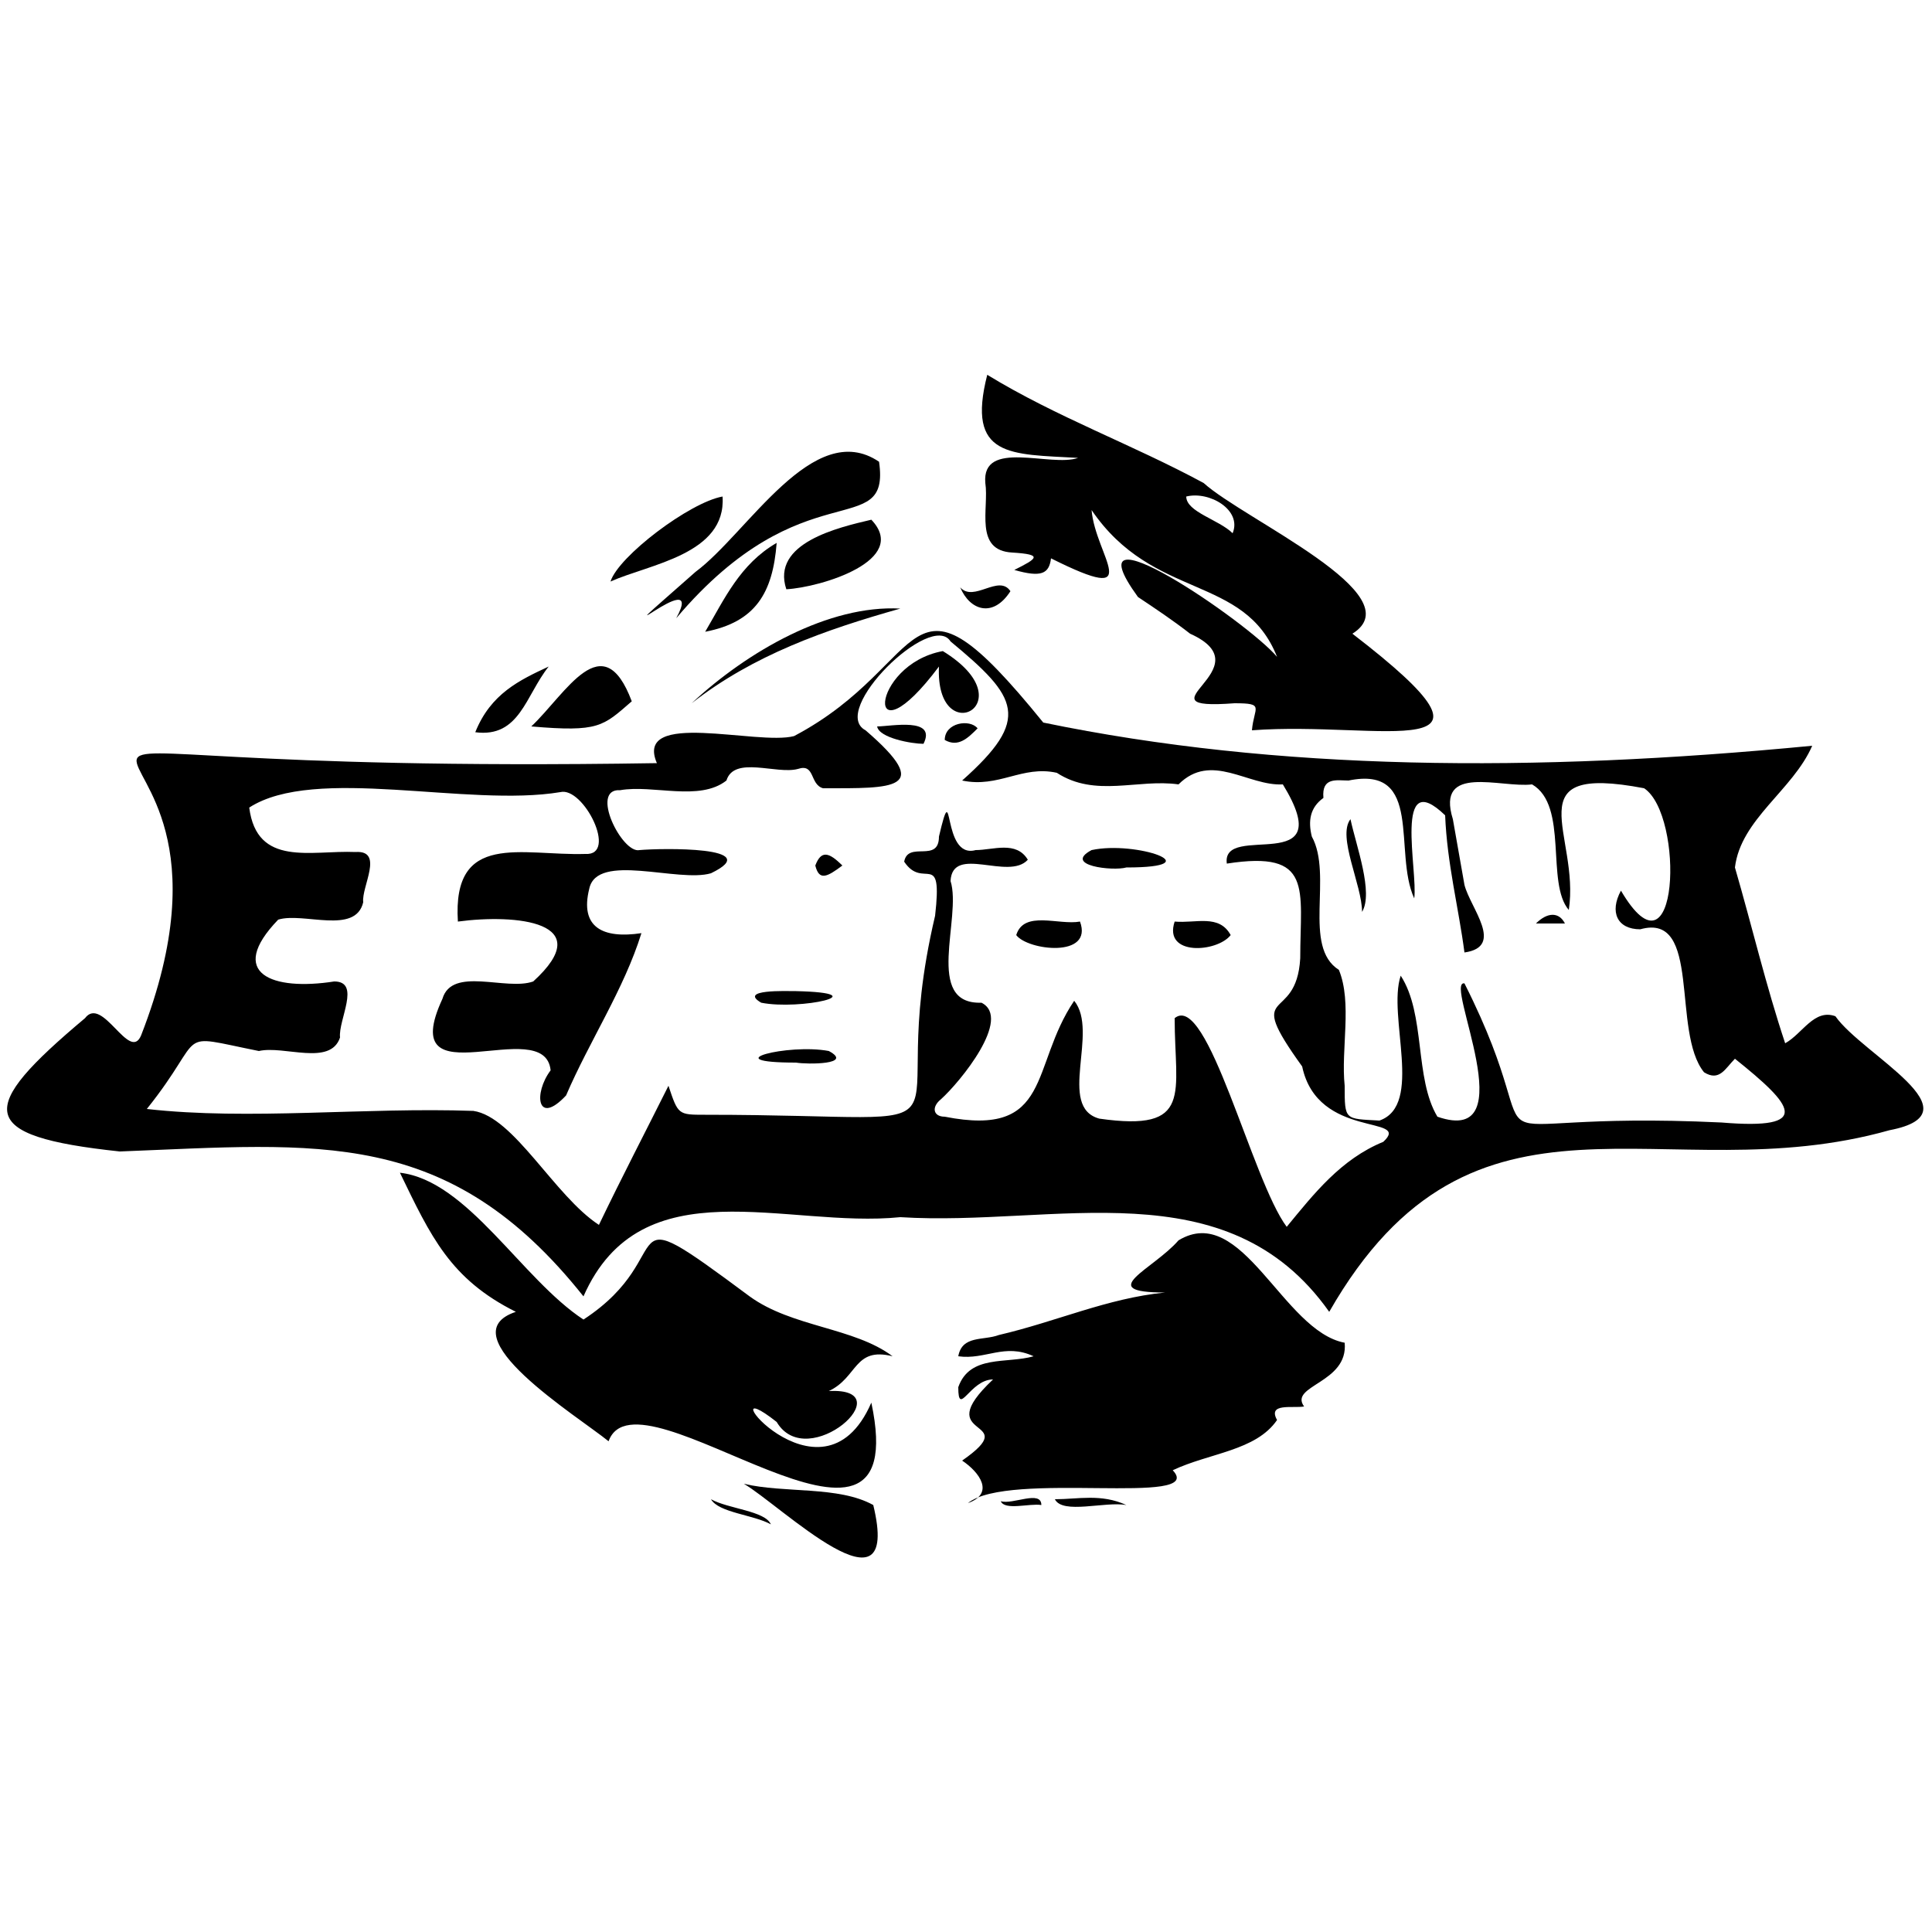 <svg xmlns="http://www.w3.org/2000/svg" viewBox="0 0 100 100" xml:space="preserve" id="king-of-glory-icon">
  <path d="M30.2 67.1c-7-8.8-13.7-7.9-24-7.5-7.5-.8-7.4-2.2-1.8-6.9.9-1.2 2.3 2.3 2.9.9C15.1 33.6-10 40.2 34 39.5c-1.2-2.8 5.2-.9 7.1-1.4 7.2-3.8 5.6-9.7 12.9-.7 12.1 2.5 25.3 2.6 39.8 1.2-1 2.3-3.7 3.8-4 6.3.9 3.1 1.6 6.1 2.6 9.1.9-.5 1.5-1.8 2.6-1.4 1.4 2 7.5 5 2.8 5.9-11.7 3.3-21.5-3.7-29 9.4-5.3-7.5-14.2-4.4-22.2-4.9-5.9.6-13.4-2.7-16.4 4.1zm-6.5-19.4c-.3-4.7 3.3-3.4 6.6-3.5 1.7.1-.1-3.5-1.3-3.2-4.8.8-12.7-1.4-16.1.8.4 3.1 3.2 2.2 5.5 2.3 1.5-.1.3 1.8.4 2.6-.4 1.7-3.1.5-4.4.9-2.7 2.8-.3 3.7 2.9 3.2 1.4 0 .2 2 .3 2.9-.5 1.5-2.9.4-4.2.7-4.5-.9-2.6-1-5.8 3 5.3.6 11.3-.1 16.9.1 2.1.3 4.2 4.4 6.5 5.9 1.2-2.5 2.4-4.8 3.6-7.2.5 1.5.5 1.5 1.9 1.5 15.6 0 9 2 11.9-10.3.4-3.5-.6-1.3-1.6-2.8.2-1.1 1.8.1 1.8-1.3.8-3.4.1 1.2 1.9.7.9 0 2.1-.5 2.7.5-1 1.1-3.9-.8-4 1.1.6 1.9-1.4 6.4 1.6 6.3 1.6.8-1.1 4.1-2.1 5-.5.4-.4.9.2.9 5.6 1.1 4.4-2.6 6.7-6 1.3 1.6-.9 5.5 1.3 6.1 4.9.7 3.9-1.3 3.9-5.2 1.7-1.4 4 8.4 5.8 10.8 1.4-1.7 2.8-3.5 5-4.4 1.5-1.4-3.4-.1-4.2-3.9-3.1-4.3-.3-2.1-.1-5.6 0-3.6.7-5.6-3.8-4.9-.3-2.2 5.9.8 2.9-4.1-1.8.1-3.7-1.7-5.4 0-2.1-.3-4.3.7-6.3-.6-1.8-.4-3 .8-4.9.4 3.6-3.2 2.9-4.3-.6-7.2-1-1.6-6.3 3.6-4.4 4.6 3.6 3.1 1.4 3-2.2 3-.7-.2-.4-1.3-1.3-1-1.1.3-3.3-.7-3.7.6-1.4 1.1-3.8.2-5.5.5-1.6-.1.1 3.3 1 3.1 1.1-.1 6.6-.2 3.7 1.2-1.7.5-5.9-1.1-6.3.8-.5 2 .7 2.6 2.7 2.3-.9 2.9-2.7 5.6-3.9 8.4-1.5 1.6-1.7-.1-.8-1.3-.3-3-8.1 1.7-5.6-3.7.5-1.7 3.3-.4 4.7-.9 3.4-3.1-.9-3.5-3.9-3.1zm57.5-.6c-1.2-1.4 0-5.4-1.9-6.5-1.6.2-5-1.1-4.1 1.8.2 1.1.4 2.3.6 3.4.3 1.2 2.1 3.2 0 3.5-.3-2.3-.9-4.6-1-7.1-2.7-2.6-1.4 2.9-1.6 4.3-1.1-2.4.5-6.9-3.4-6.1-.6 0-1.4-.2-1.3.9-.7.5-.8 1.2-.6 2 1.1 2-.5 5.7 1.4 6.9.7 1.7.1 4.1.3 6 0 1.8 0 1.7 1.8 1.8 2.3-.8.4-5.4 1.1-7.5 1.3 2 .7 5.3 1.9 7.3 4.6 1.6.3-7.1 1.4-6.9 5.1 10.1-1.5 6.5 13.3 7.2 4.8.4 3.7-.9.7-3.3-.5.5-.8 1.2-1.6.7-1.7-2.1-.1-8.3-3.3-7.4-1.2 0-1.6-.9-1-2 3 5.1 3.3-3.9 1.2-5.3-6.8-1.3-3.3 2.4-3.9 6.3z"/>
  <path d="M52.5 29.5c1.2-.6 1.5-.8-.1-.9-2-.1-1.2-2.3-1.4-3.6-.2-2.3 3.4-.8 4.8-1.3-3.5-.2-5.8 0-4.7-4.3 3.6 2.2 7.5 3.6 11.2 5.6 2.1 1.9 10.9 5.8 7.7 7.8 9.1 7 1.5 4.5-5.2 5 .1-1.2.7-1.4-.9-1.4-5.3.4 1.7-1.8-2.3-3.6-.9-.7-1.8-1.3-2.7-1.9-3.7-5.1 5.7 1.3 7.2 3.1-1.7-4.3-6.4-2.9-9.6-7.6.2 2.4 2.9 5-2.1 2.5-.1.8-.5 1-1.9.6zm11.3-1.9c.5-1.2-1.2-2.2-2.4-1.9 0 .8 1.7 1.2 2.4 1.9zm3.7 45.2c-.6.1-1.9-.2-1.4.7-1.1 1.6-3.5 1.7-5.4 2.6 1.8 1.9-8.5 0-10.6 1.7 1.4-.5.6-1.6-.3-2.2 3.3-2.3-1.8-1 1.6-4.2-1.2 0-1.8 2-1.8.4.6-1.7 2.5-1.2 3.9-1.6-1.5-.7-2.5.2-3.9 0 .2-1.1 1.3-.8 2.1-1.1 3-.7 5.6-1.9 8.6-2.2-3.7 0-.6-1.2.7-2.7 3.3-2 5.4 4.7 8.6 5.3.2 2.1-2.9 2.2-2.1 3.3zm-22.4-.2c2.3 10.8-12.1-2.2-13.6 2-1.6-1.3-8.4-5.5-4.8-6.7-3.4-1.7-4.4-3.9-6-7.2 3.5.4 6.3 5.5 9.5 7.6 5.2-3.4 1.2-6.7 8.6-1.2 2.2 1.6 5.4 1.6 7.4 3.1-2-.5-1.8 1.1-3.3 1.8 3.9-.2-1.1 4.3-2.7 1.6-3.8-3 2.3 5 4.9-1zM35 32c1.7-3.1-4.9 2.8 1-2.4 2.7-2 6.1-8 9.5-5.7.6 4.2-3.9.3-10.5 8.1z"/>
  <path d="M38.5 76.8c2.1.5 4.9.1 6.7 1.1 1.5 6.2-4.8 0-6.7-1.1zm2.2-46.3c-.8-2.4 2.7-3.2 4.4-3.6 2 2.1-2.6 3.5-4.4 3.6zm-8 5.8c-1.5 1.3-1.7 1.6-5.2 1.3 1.8-1.7 3.7-5.3 5.2-1.3zm-1.1-6.2c.4-1.3 4.1-4.1 5.8-4.4.2 3-3.8 3.5-5.8 4.4zm8.6-2c-.2 2.6-1.1 4.1-3.7 4.6 1-1.7 1.8-3.5 3.7-4.6zm-4.4 8.3c2.9-2.7 7.1-5.1 10.8-4.9-3.9 1.1-7.6 2.4-10.8 4.9zm-7.4-1.9c-1.2 1.5-1.5 3.7-3.8 3.4.8-2 2.3-2.7 3.8-3.4zm23.9-3.9c-.9 1.4-2.1 1-2.6-.2.7.8 2-.7 2.6.2zm2.3 47c1.2 0 2.4-.3 3.7.3-1.1-.2-3.3.5-3.7-.3zm-.7.3c-.6-.1-1.9.3-2.1-.2.6.2 2.1-.6 2.1.2zm-14 1c-.9-.5-2.7-.6-3.1-1.3.9.5 2.8.6 3.1 1.3zm8.7-44.4c-3.9 5.2-3.6-.1.2-.8 4.4 2.7-.4 5.2-.2.8zm9.7 10.4c-.7.2-3.3-.1-1.8-.9 2.3-.5 6.3.9 1.8.9zm-2.4 2.8c.7 1.9-2.7 1.5-3.3.7.4-1.3 2.2-.5 3.3-.7zm4.9 0c1.1.1 2.3-.4 2.9.7-.7.9-3.5 1.1-2.9-.7zm-19.6 3.6c4.3.1.2 1-1.8.6-1.2-.7 1.3-.6 1.8-.6zm0 3.7c-4.3 0-.4-1 1.7-.6 1.3.7-1.1.7-1.7.6zm4.2-17.4c.7 0 3.1-.5 2.4.9-.6 0-2.3-.3-2.4-.9z"/>
  <path d="M50.6 37.7c-.5.5-1 1-1.7.6 0-.9 1.3-1.1 1.7-.6zm-7 7.1c-.8.6-1.2.8-1.4 0 .3-.8.7-.7 1.4 0zm26.9 2.4c0-1.4-1.3-3.9-.6-4.8.3 1.4 1.2 3.8.6 4.8zm10.5.6h-1.5c.6-.6 1.2-.6 1.5 0z"/>
</svg>
